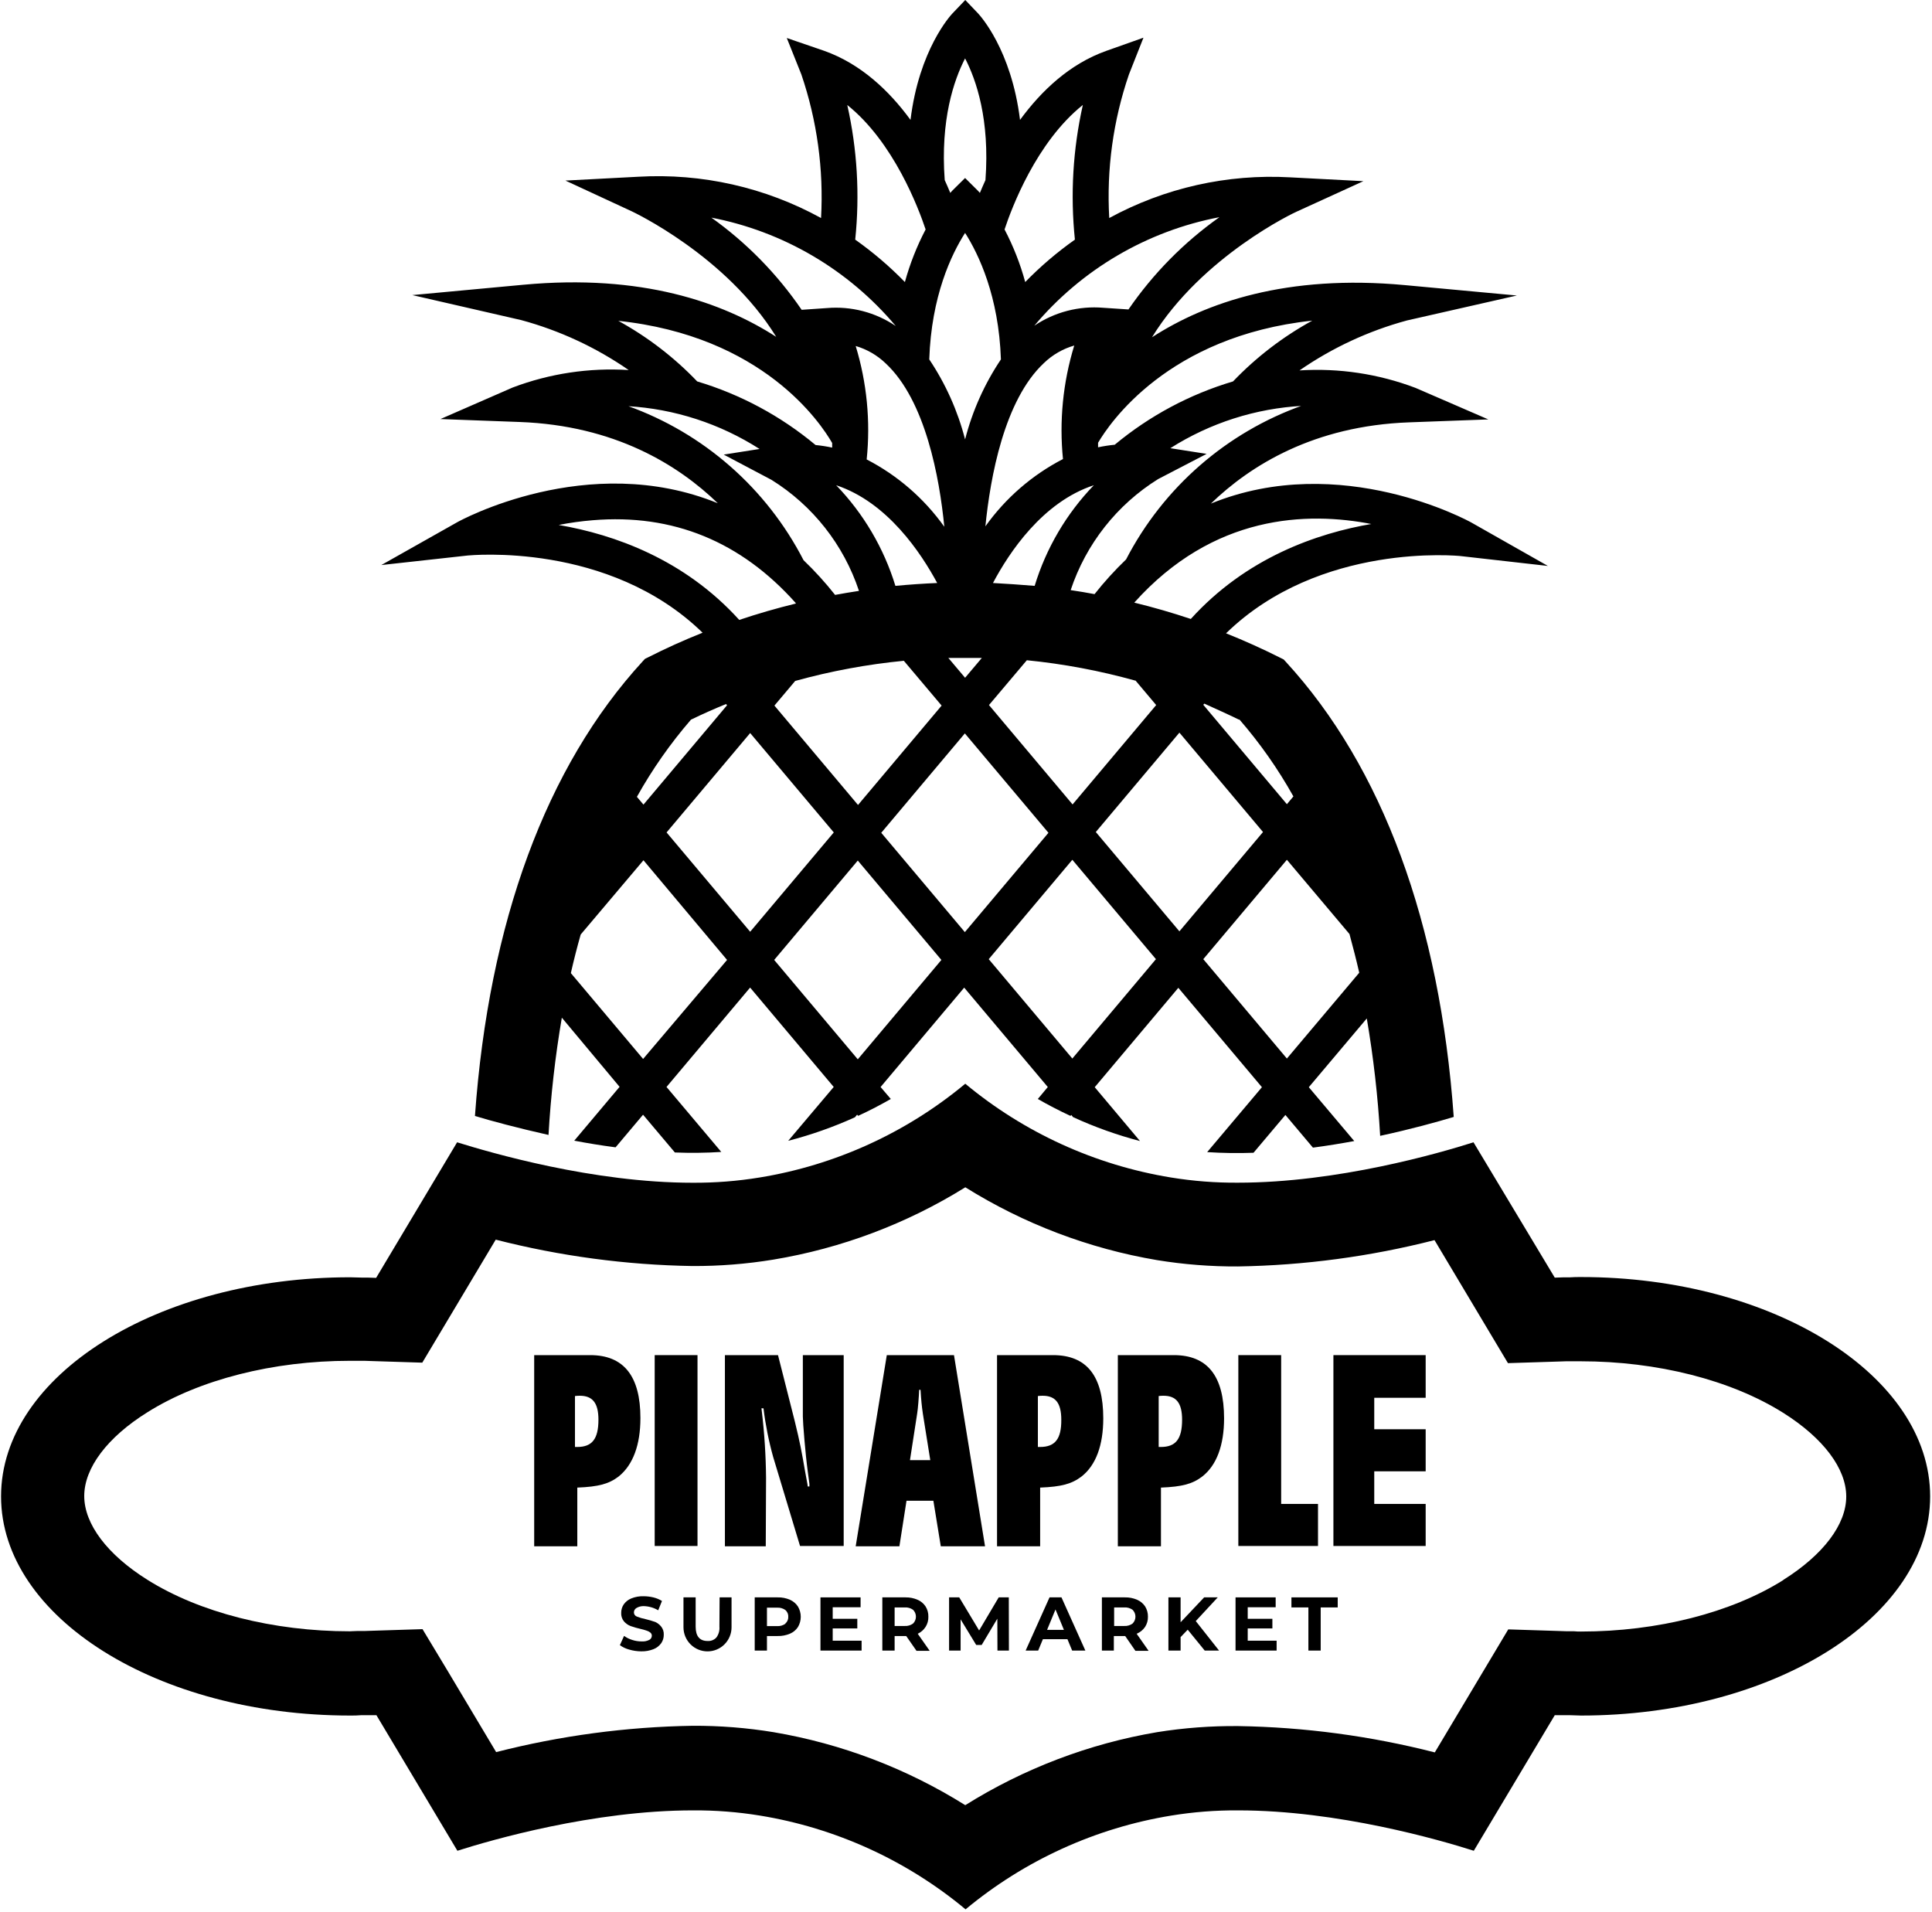 <svg width="671" height="664" viewBox="0 0 671 664" fill="none" xmlns="http://www.w3.org/2000/svg">
<path d="M158.774 181.379L132.435 196.236L162.528 192.912C163.046 192.912 211.39 187.945 244.013 219.737C237.542 222.314 231.21 225.174 225.016 228.319L223.999 228.818L223.232 229.649C189.676 266.199 169.766 320.411 164.954 387.569C170.699 389.314 179.7 391.724 190.505 394.156C191.284 380.504 192.828 366.907 195.13 353.429L215.185 377.449L199.444 396.15C204.048 397.023 208.839 397.813 213.796 398.457L223.336 387.132L234.39 400.244C239.761 400.463 245.14 400.4 250.504 400.057L231.486 377.491L260.522 342.977L289.557 377.491L273.753 396.192C281.695 394.141 289.446 391.409 296.919 388.026L297.687 387.112L298.039 387.527C302.187 385.615 305.962 383.621 309.384 381.667L305.837 377.512L334.872 342.998L363.908 377.512L360.444 381.667C363.866 383.641 367.641 385.616 371.789 387.548L372.058 387.215L372.68 387.964C380.174 391.406 387.953 394.187 395.929 396.275L380.209 377.574L409.244 343.06L438.279 377.574L419.261 400.119C424.619 400.466 429.99 400.543 435.355 400.348L446.43 387.215L455.991 398.561C460.927 397.917 465.738 397.127 470.342 396.275L454.56 377.574L474.698 353.699C477.007 367.191 478.558 380.801 479.343 394.467C490.107 392.14 499.108 389.647 504.894 387.901C500.083 320.64 480.173 266.427 446.596 229.857L445.828 229.025L444.833 228.527C438.625 225.396 432.286 222.535 425.815 219.945C458.438 188.153 506.802 193.057 507.3 193.119L537.601 196.548L511.075 181.504C510.473 181.151 465.718 156.445 420.547 174.896C434.318 161.577 456.364 147.884 489.381 146.678L516.903 145.66L491.621 134.71C478.772 129.84 465.034 127.772 451.324 128.642C462.693 120.775 475.318 114.908 488.655 111.292L526.816 102.627L487.867 99.012C446.886 95.209 418.722 105.1 400.098 117.131C417.519 88.851 449.873 73.661 450.35 73.495L473.516 62.919L448.11 61.589C426.252 60.352 404.484 65.245 385.249 75.718C384.28 58.808 386.604 41.87 392.093 25.849L397.132 13.091L384.232 17.662C371.478 22.192 361.647 31.563 354.264 41.641C351.236 17.122 340.306 5.34 339.746 4.717L335.246 0L330.745 4.717C330.165 5.34 319.214 17.184 316.228 41.641C308.865 31.563 299.014 22.192 286.28 17.662L273.256 13.195L278.316 25.849C283.774 41.877 286.098 58.809 285.16 75.718C265.762 65.064 243.762 60.095 221.677 61.381L196.375 62.711L219.333 73.35C219.727 73.537 252.164 88.726 269.585 116.985C250.919 104.954 222.797 95.084 181.836 98.887L143.199 102.482L181.027 111.167C194.366 114.779 206.992 120.647 218.358 128.518C204.642 127.649 190.897 129.717 178.041 134.585L152.967 145.536L180.467 146.554C213.485 147.759 235.531 161.452 249.302 174.772C204.11 156.32 159.355 181.026 158.774 181.379ZM239.948 249.95C243.951 247.997 248.036 246.189 252.164 244.506L252.516 244.921L223.481 279.435L221.2 276.734C226.524 267.197 232.806 258.229 239.948 249.971V249.95ZM223.357 367.766L198.262 337.949C199.299 333.377 200.439 328.91 201.684 324.546L223.481 298.76L252.516 333.377L223.357 367.766ZM231.507 289.097L260.542 254.584L289.578 289.097L260.542 323.59L231.507 289.097ZM297.127 120.144C301.074 121.286 304.683 123.376 307.642 126.232C321.433 139.115 326.307 165.941 327.966 182.938C320.965 173.107 311.721 165.092 301.005 159.561C302.373 146.306 301.075 132.91 297.189 120.165L297.127 120.144ZM325.498 202.47C320.645 202.678 315.834 203.01 310.981 203.467C306.967 190.356 299.918 178.38 290.407 168.517C308.243 174.418 319.899 192.08 325.498 202.47ZM313.905 229.483L327.033 245.046L297.998 279.56L268.963 245.046L276.18 236.485C288.53 233.064 301.152 230.721 313.905 229.483ZM297.915 367.891L268.88 333.377L297.915 298.863L326.95 333.377L297.915 367.891ZM306.065 289.222L335.101 254.708L364.136 289.222L335.101 323.715L306.065 289.222ZM329.377 228.506C331.305 228.506 333.234 228.506 335.184 228.506C337.133 228.506 339.041 228.506 340.991 228.506L335.184 235.384L329.377 228.506ZM344.869 202.47C350.448 191.935 362.103 174.335 379.898 168.517C370.387 178.377 363.344 190.354 359.345 203.467C354.492 203.066 349.667 202.733 344.869 202.47ZM394.332 236.298L401.55 244.859L372.515 279.373L343.479 244.859L356.628 229.296C369.377 230.563 381.992 232.933 394.332 236.381V236.298ZM369.196 159.416C358.484 164.952 349.242 172.965 342.235 182.792C343.936 165.795 348.768 138.97 362.56 126.087C365.523 123.226 369.14 121.135 373.095 119.998C369.166 132.799 367.84 146.259 369.196 159.582V159.416ZM372.432 367.621L343.396 333.107L372.432 298.593L401.467 333.107L372.432 367.621ZM380.582 288.952L409.617 254.438L438.653 288.952L409.617 323.445L380.582 288.952ZM472.105 337.782L446.948 367.621L417.913 333.107L446.948 298.593L468.683 324.38C469.907 328.91 471.068 333.377 472.105 337.949V337.782ZM430.398 249.804C437.57 258.061 443.873 267.037 449.209 276.588L446.948 279.29L417.913 244.776L418.266 244.36C422.31 246.21 426.396 248.017 430.398 249.971V249.804ZM476.71 181.899C457.277 185.182 432.763 193.764 413.579 214.958C407.122 212.797 400.575 210.906 393.938 209.285C421.356 178.699 453.875 177.535 476.71 182.065V181.899ZM452.444 140.777C425.965 150.177 404.038 169.302 391.097 194.283C387.179 198.047 383.52 202.074 380.147 206.335C377.409 205.815 374.671 205.358 371.851 204.943C377.174 188.928 387.923 175.284 402.234 166.377L419.075 157.629L406.465 155.655C420.28 146.884 436.113 141.818 452.444 140.944V140.777ZM455.763 111.354C445.565 116.94 436.283 124.06 428.241 132.466C413.203 136.933 399.226 144.412 387.157 154.45C385.213 154.64 383.281 154.938 381.37 155.343C381.37 154.803 381.37 154.304 381.37 153.764C385.249 147.177 405.532 116.736 455.763 111.354ZM423.513 75.427C411.184 84.162 400.491 95.009 391.927 107.469L383.175 106.887C374.715 106.175 366.266 108.374 359.221 113.121C375.692 93.528 398.396 80.218 423.513 75.427ZM376.082 36.446C372.638 51.785 371.706 67.582 373.323 83.22C367.134 87.591 361.358 92.522 356.068 97.952C354.344 91.621 351.938 85.497 348.892 79.687C351.319 72.332 359.905 49.371 376.082 36.446ZM335.184 20.28C339.062 27.761 343.811 41.537 342.256 62.545C341.551 64.103 340.908 65.578 340.327 66.991L339.56 66.16L335.184 61.817L330.787 66.16L330.04 66.991C329.46 65.578 328.817 64.103 328.111 62.545C326.556 41.537 331.326 27.761 335.184 20.28ZM335.184 80.892C339.912 88.331 346.881 102.856 347.627 124.819C341.932 133.303 337.724 142.698 335.184 152.601C332.634 142.701 328.427 133.307 322.74 124.819C323.466 102.856 330.434 88.311 335.184 80.892ZM321.475 79.687C318.428 85.499 316.016 91.623 314.278 97.952C308.983 92.528 303.208 87.597 297.023 83.22C298.651 67.589 297.719 51.797 294.265 36.467C310.4 49.371 319.028 72.352 321.475 79.687ZM246.813 75.531C271.933 80.314 294.639 93.626 311.105 113.224C304.073 108.467 295.626 106.267 287.172 106.991L278.42 107.593C269.879 95.085 259.192 84.195 246.854 75.427L246.813 75.531ZM214.459 111.396C264.981 116.632 285.077 146.99 289.018 153.847C289.018 154.387 289.018 154.907 289.018 155.447C287.114 155.04 285.189 154.742 283.252 154.554C271.182 144.482 257.198 136.968 242.146 132.466C234.073 124.025 224.748 116.883 214.501 111.292L214.459 111.396ZM217.881 141.047C234.207 141.982 250.018 147.105 263.798 155.925L251.355 157.878L267.946 166.647C282.262 175.549 293.013 189.194 298.33 205.213C295.571 205.628 292.834 206.085 290.034 206.605C286.666 202.339 283.008 198.312 279.083 194.553C266.213 169.564 244.353 150.403 217.923 140.944L217.881 141.047ZM276.346 209.618C269.73 211.239 263.176 213.13 256.747 215.291C237.688 194.241 213.381 185.639 194.031 182.314C197.937 181.544 201.884 180.996 205.852 180.673C233.726 178.346 257.369 188.091 276.387 209.452L276.346 209.618Z" fill="black"/>
<path d="M549.09 443.506C547.784 443.506 546.498 443.506 545.212 443.61H543.013L539.985 443.713L511.759 396.711C499.958 400.472 464.535 410.737 429.942 410.737C422.149 410.791 414.365 410.186 406.672 408.93C380.396 404.637 355.739 393.397 335.246 376.369C314.766 393.405 290.113 404.647 263.84 408.93C256.148 410.192 248.364 410.803 240.57 410.758C205.977 410.758 170.554 400.369 158.753 396.711L130.631 443.797L127.582 443.693H125.508C124.222 443.693 122.936 443.589 121.63 443.589C54.766 443.589 0.366 477.708 0.366 519.681C0.366 561.655 54.766 595.795 121.63 595.795C122.936 595.795 124.201 595.795 125.487 595.67H127.686H130.734L158.857 642.755C170.658 638.994 206.081 628.729 240.674 628.729C248.467 628.676 256.252 629.281 263.944 630.537C290.217 634.82 314.87 646.061 335.35 663.098C355.842 646.069 380.5 634.829 406.776 630.537C414.468 629.282 422.252 628.677 430.046 628.729C464.639 628.729 500.062 638.994 511.863 642.755L539.985 595.67H543.034H545.233C546.518 595.67 547.784 595.795 549.09 595.795C615.954 595.795 670.354 561.655 670.354 519.681C670.354 477.708 615.871 443.506 549.09 443.506ZM619.376 548.73C601.271 560.096 575.657 566.621 549.09 566.621C548.426 566.621 547.514 566.621 546.518 566.517H543.926L540.877 566.413L523.83 565.873L515.057 580.564L498.32 608.594C475.996 602.887 453.082 599.819 430.046 599.452C420.601 599.368 411.167 600.077 401.84 601.571C378.203 605.584 355.579 614.196 335.246 626.921C314.922 614.192 292.304 605.579 268.672 601.571C259.39 600.049 249.997 599.306 240.591 599.348C217.555 599.715 194.641 602.783 172.317 608.49L155.58 580.46L146.745 565.79L129.697 566.33L126.586 566.434H124.056C123.061 566.434 122.148 566.538 121.484 566.538C94.917 566.538 69.283 560.013 51.199 548.647C37.241 539.899 29.256 529.281 29.256 519.557C29.256 509.832 37.241 499.172 51.199 490.466C69.283 479.1 94.917 472.596 121.484 472.596H123.994H126.566L129.614 472.7L146.662 473.24L155.435 458.55L172.172 430.519C194.494 436.235 217.409 439.311 240.446 439.682C249.859 439.726 259.259 438.982 268.548 437.459C292.214 433.539 314.882 425.004 335.267 412.337C355.598 425.038 378.215 433.629 401.84 437.625C411.13 439.141 420.53 439.878 429.942 439.828C452.978 439.461 475.892 436.392 498.216 430.685L514.953 458.716L523.726 473.407L540.774 472.866L543.885 472.762H546.352H546.477H548.986C575.554 472.762 601.167 479.266 619.272 490.632C633.209 499.38 641.215 509.998 641.215 519.723C641.215 529.447 633.23 539.982 619.293 548.73H619.376Z" fill="black"/>
<path d="M222.423 492.482C222.423 477.936 216.658 470.622 204.961 470.622H185.528V537.011H200.502V516.627C207.926 516.336 211.514 515.338 214.874 512.762C219.831 508.772 222.423 501.832 222.423 492.482ZM200.502 502.518H199.693V484.835C200.256 484.757 200.825 484.722 201.393 484.731C205.852 484.731 207.843 487.308 207.843 493.043C207.843 499.733 205.645 502.518 200.502 502.518Z" fill="black"/>
<path d="M242.25 470.622H227.38V536.907H242.25V470.622Z" fill="black"/>
<path d="M266.059 513.24C265.988 505.474 265.49 497.719 264.566 490.009L264.462 489.095H265.167C265.861 494.802 266.984 500.45 268.527 505.988L277.86 536.907H293.02V470.622H278.835V491.983C278.835 494.061 279.726 505.011 280.535 510.975C280.722 512.367 280.929 513.842 281.116 515.338V516.232H280.535L280.432 515.442L279.623 511.058C278.441 504.201 277.839 500.939 276.056 493.687L270.207 470.622H251.77V537.011H265.955L266.059 513.24Z" fill="black"/>
<path d="M331.326 470.622H307.994L297.189 537.011H312.37L314.838 521.198H324.171L326.743 537.011H342.111L331.326 470.622ZM316.041 507.089L318.53 490.985C318.82 489.302 319.131 485.126 319.235 482.674H319.712C319.919 486.144 320.127 488.326 320.521 490.985L323.093 507.089H316.041Z" fill="black"/>
<path d="M365.712 470.622H346.279V537.011H361.253V516.627C368.698 516.336 372.266 515.338 375.646 512.762C380.603 508.876 383.175 501.936 383.175 492.585C383.175 477.874 377.43 470.622 365.712 470.622ZM361.253 502.518H360.465V484.835C361.021 484.757 361.583 484.723 362.145 484.731C366.604 484.731 368.595 487.308 368.595 493.043C368.657 499.733 366.417 502.518 361.253 502.518Z" fill="black"/>
<path d="M407.668 470.622H388.235V537.011H403.209V516.627C410.654 516.336 414.222 515.338 417.581 512.762C422.538 508.876 425.131 501.936 425.131 492.585C425.131 477.874 419.365 470.622 407.668 470.622ZM403.209 502.518H402.421V484.835C402.977 484.757 403.539 484.722 404.101 484.731C408.56 484.731 410.551 487.308 410.551 493.043C410.551 499.733 408.373 502.518 403.209 502.518Z" fill="black"/>
<path d="M457.754 522.299H444.957V470.622H430.087V536.907H457.754V522.299Z" fill="black"/>
<path d="M463.105 536.907H495.147V522.299H477.29V510.975H495.147V496.367H477.29V485.438H495.147V470.622H463.105V536.907Z" fill="black"/>
<path d="M227.629 563.317C226.493 562.917 225.337 562.577 224.165 562.299C223.137 562.097 222.13 561.798 221.158 561.405C220.868 561.299 220.618 561.107 220.44 560.855C220.262 560.602 220.165 560.301 220.163 559.992C220.16 559.682 220.239 559.376 220.392 559.106C220.545 558.837 220.767 558.612 221.034 558.455C221.773 558.012 222.62 557.782 223.481 557.79C225.286 557.82 227.052 558.321 228.604 559.244L229.91 556.003C228.999 555.442 228.005 555.029 226.965 554.777C225.831 554.502 224.669 554.362 223.502 554.361C222.04 554.316 220.585 554.578 219.229 555.13C218.177 555.556 217.269 556.277 216.616 557.208C216.038 558.074 215.734 559.096 215.745 560.138C215.686 561.206 216.026 562.258 216.699 563.088C217.321 563.811 218.112 564.368 219.001 564.709C220.135 565.111 221.291 565.444 222.465 565.707C223.166 565.863 223.858 566.057 224.539 566.288C225.022 566.427 225.473 566.66 225.866 566.974C226.031 567.105 226.164 567.273 226.254 567.464C226.344 567.655 226.389 567.864 226.385 568.075C226.384 568.371 226.302 568.661 226.149 568.914C225.995 569.167 225.775 569.373 225.514 569.509C224.681 569.933 223.748 570.12 222.817 570.049C221.711 570.051 220.612 569.876 219.561 569.53C218.552 569.223 217.599 568.753 216.741 568.138L215.289 571.358C216.279 572.066 217.39 572.587 218.566 572.896C219.914 573.288 221.31 573.49 222.714 573.499C224.182 573.531 225.641 573.27 227.007 572.73C228.07 572.303 228.99 571.582 229.661 570.652C230.236 569.799 230.54 568.792 230.532 567.764C230.601 566.701 230.259 565.652 229.578 564.834C229.048 564.191 228.382 563.673 227.629 563.317Z" fill="black"/>
<path d="M249.861 564.938C249.978 566.279 249.602 567.616 248.804 568.699C248.417 569.114 247.942 569.438 247.415 569.646C246.888 569.854 246.321 569.943 245.755 569.904C243.017 569.904 241.607 568.262 241.607 564.938V554.756H237.376V565.146C237.376 567.364 238.256 569.491 239.821 571.06C241.387 572.628 243.51 573.509 245.724 573.509C247.938 573.509 250.061 572.628 251.627 571.06C253.192 569.491 254.072 567.364 254.072 565.146V554.756H249.924L249.861 564.938Z" fill="black"/>
<path d="M274.355 555.587C273.008 555.001 271.55 554.717 270.082 554.756H262.119V573.229H266.37V568.179H270.082C271.548 568.215 273.004 567.938 274.355 567.369C275.488 566.892 276.455 566.089 277.134 565.062C277.773 563.984 278.11 562.753 278.11 561.499C278.11 560.245 277.773 559.014 277.134 557.935C276.455 556.899 275.489 556.083 274.355 555.587ZM272.779 563.899C271.932 564.512 270.896 564.806 269.854 564.73H266.37V558.33H269.854C270.896 558.254 271.932 558.548 272.779 559.161C273.117 559.455 273.384 559.824 273.556 560.239C273.729 560.653 273.804 561.103 273.774 561.551C273.787 561.979 273.705 562.404 273.533 562.796C273.36 563.188 273.103 563.537 272.779 563.816V563.899Z" fill="black"/>
<path d="M289.204 565.54H297.749V562.195H289.204V558.185H298.89V554.756H284.953V573.229H299.242V569.8H289.204V565.54Z" fill="black"/>
<path d="M321.454 565.021C322.129 563.962 322.469 562.723 322.429 561.468C322.465 560.206 322.126 558.962 321.454 557.894C320.775 556.867 319.808 556.064 318.675 555.587C317.368 555.016 315.953 554.733 314.527 554.756H306.439V573.229H310.711V568.179H314.734L318.302 573.312H322.885L318.737 567.39C319.846 566.871 320.788 566.05 321.454 565.021ZM317.12 563.837C316.276 564.457 315.24 564.759 314.195 564.688H310.711V558.247H314.195C315.237 558.171 316.273 558.465 317.12 559.078C317.434 559.389 317.683 559.76 317.853 560.168C318.024 560.577 318.111 561.015 318.111 561.457C318.111 561.9 318.024 562.338 317.853 562.746C317.683 563.155 317.434 563.525 317.12 563.837Z" fill="black"/>
<path d="M346.86 554.756L340.057 566.247L333.151 554.756H329.625V573.229H333.628V562.382L339.041 571.275H340.949L346.383 562.153L346.424 573.229H350.406L350.365 554.756H346.86Z" fill="black"/>
<path d="M364.509 554.756L356.214 573.229H360.569L362.207 569.281H370.731L372.37 573.229H376.953L368.657 554.756H364.509ZM363.659 566.039L366.583 558.953L369.507 566.039H363.659Z" fill="black"/>
<path d="M397.692 565.021C398.374 563.964 398.722 562.726 398.688 561.468C398.714 560.207 398.376 558.966 397.713 557.894C397.028 556.872 396.063 556.071 394.934 555.587C393.594 555.003 392.143 554.72 390.682 554.756H382.698V573.229H386.846V568.179H390.786L394.333 573.312H398.916L394.768 567.39C395.953 566.904 396.97 566.081 397.692 565.021ZM393.358 563.836C392.514 564.457 391.478 564.759 390.433 564.688H386.949V558.247H390.433C391.475 558.17 392.511 558.465 393.358 559.078C393.672 559.389 393.921 559.76 394.092 560.168C394.262 560.577 394.349 561.015 394.349 561.457C394.349 561.9 394.262 562.338 394.092 562.746C393.921 563.155 393.672 563.525 393.358 563.836Z" fill="black"/>
<path d="M422.932 554.756H418.204L410.032 563.4V554.756H405.801V573.229H410.032V568.553L412.5 565.977L418.411 573.229H423.388L415.3 562.985L422.932 554.756Z" fill="black"/>
<path d="M433.343 565.54H441.909V562.195H433.343V558.185H443.049V554.756H429.113V573.229H443.381V569.8H433.343V565.54Z" fill="black"/>
<path d="M448.525 558.247H454.415V573.229H458.687V558.247H464.598V554.756H448.525V558.247Z" fill="black"/>
</svg>
